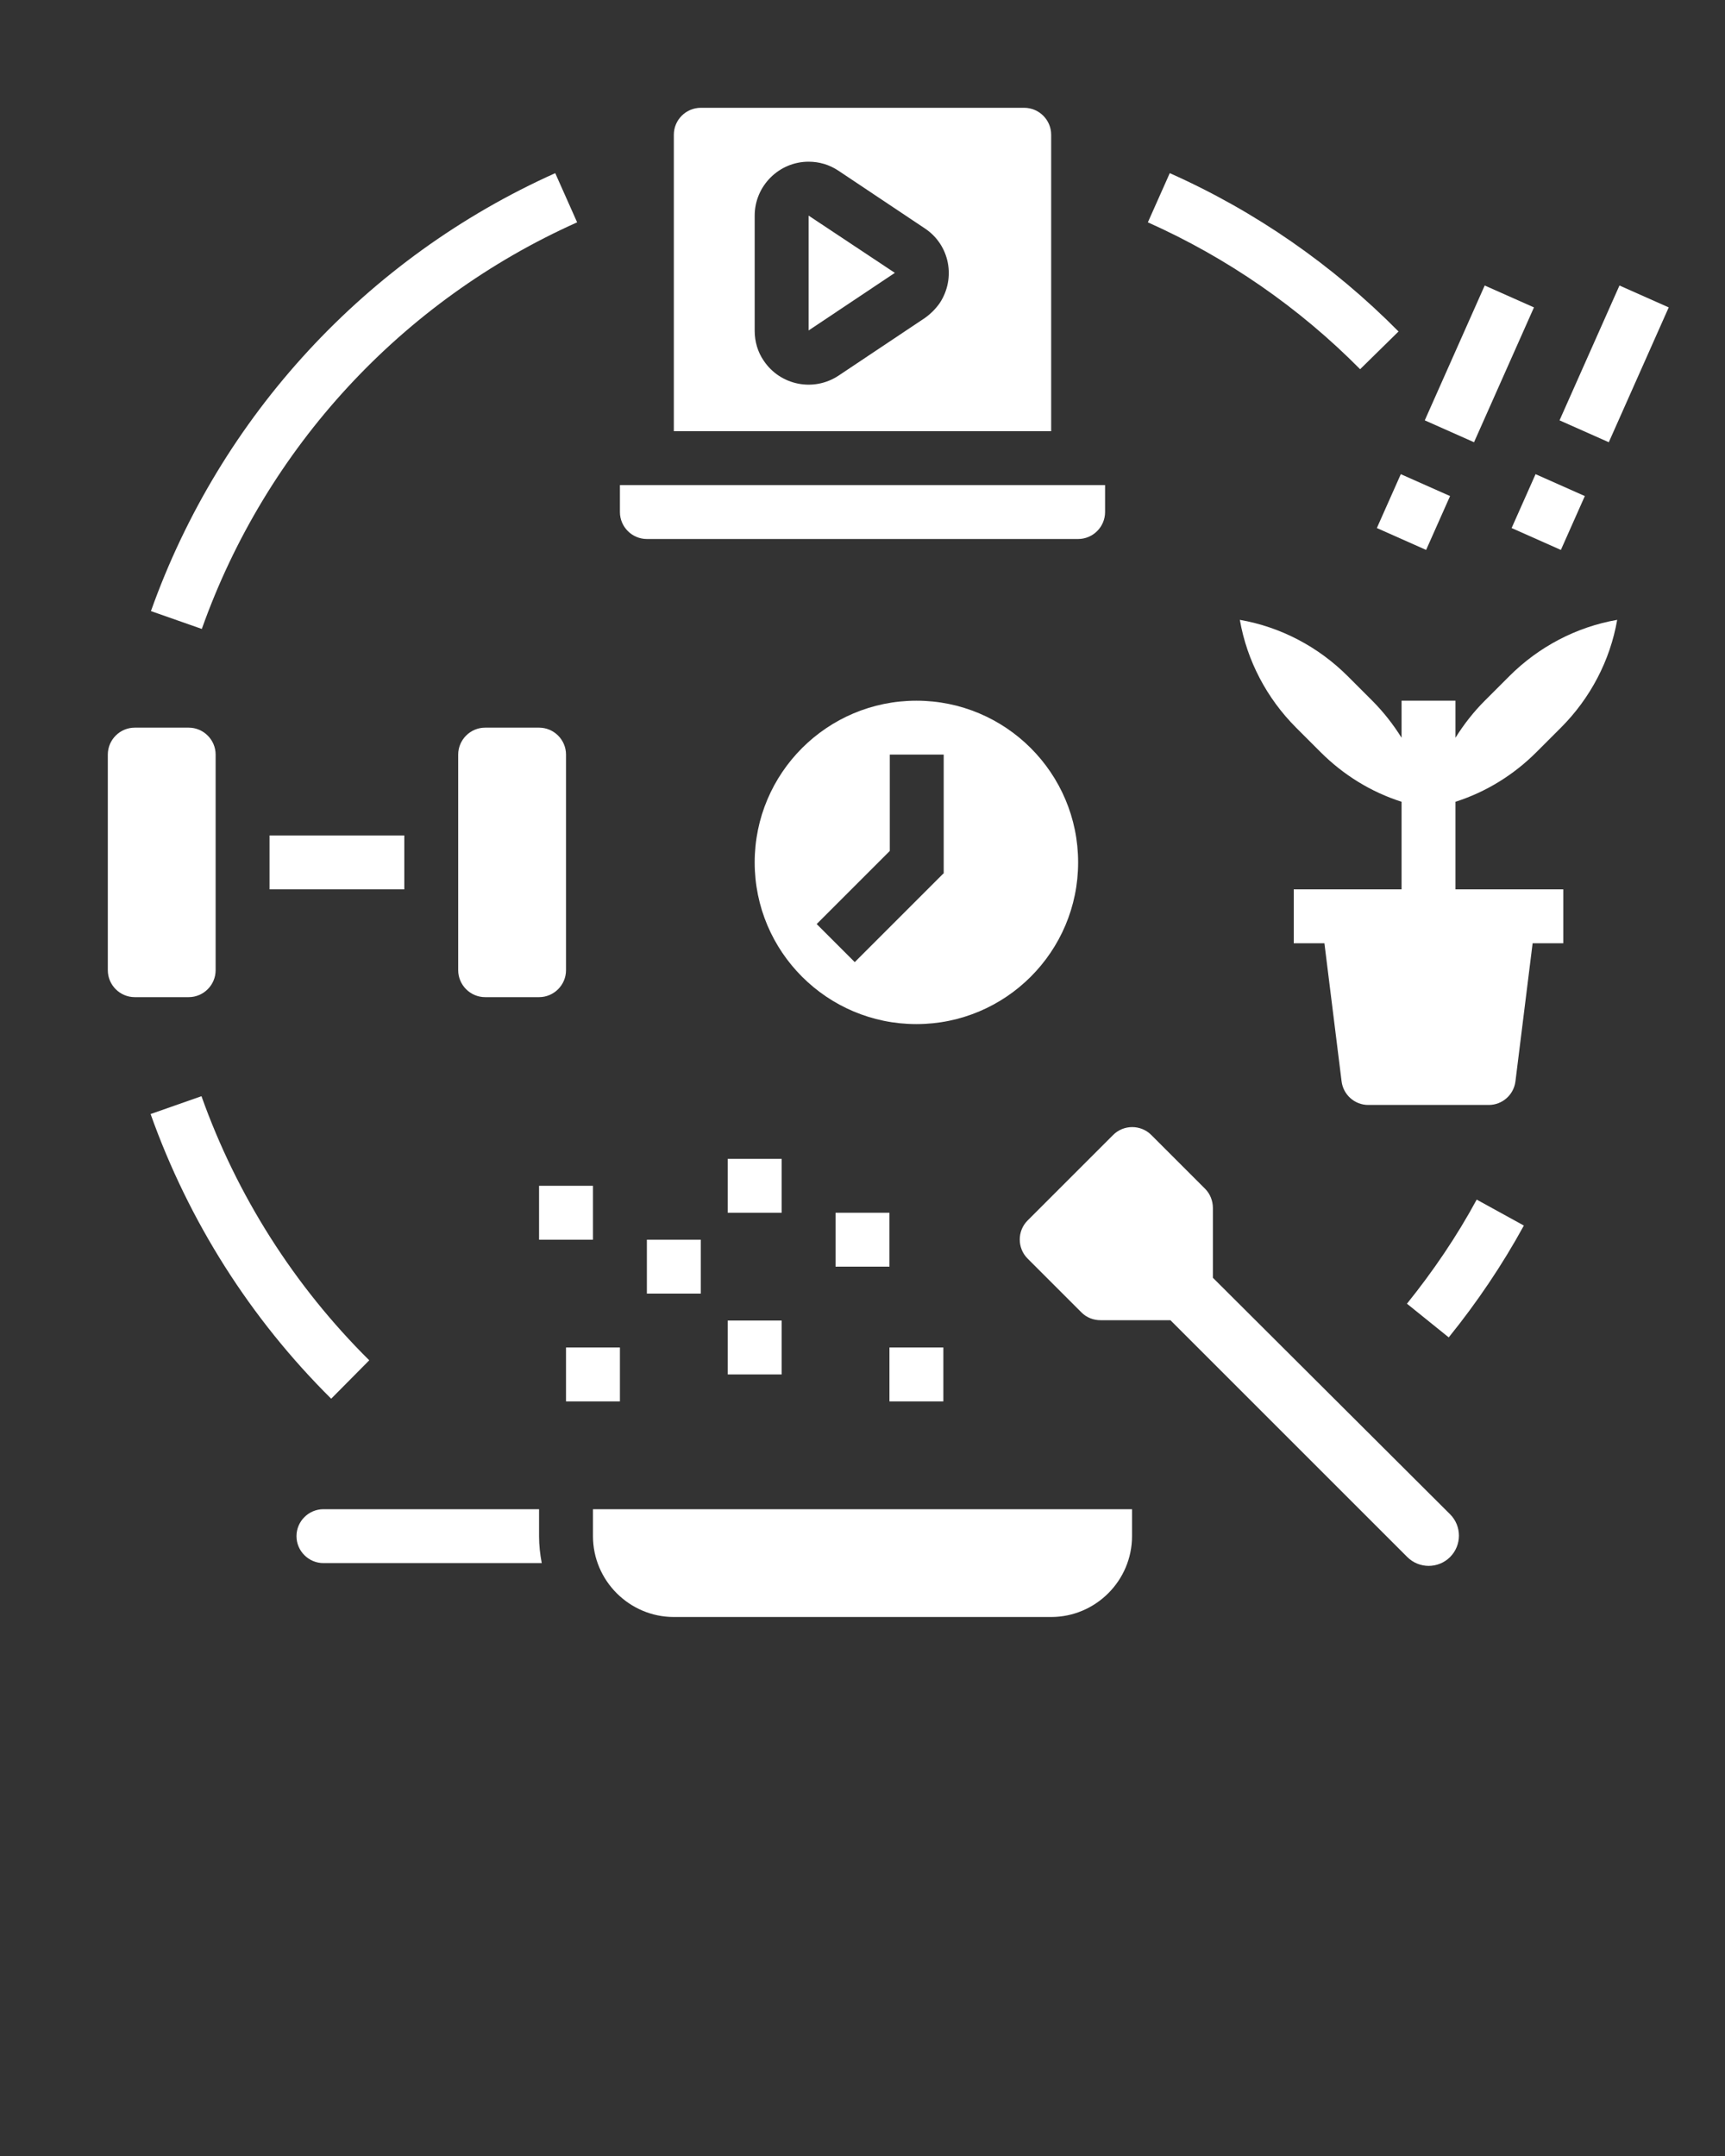 <svg width="512" height="640" viewBox="0 0 512 640" fill="none" xmlns="http://www.w3.org/2000/svg">
<rect x="0" y="0" width="512" height="640" fill="#333333" stroke="none"/>
<path d="M415.1 98.4C395.6 78.7 372.6 62.7 347.2 51.4L340.7 66C364.2 76.5 385.6 91.3 403.7 109.6L415.1 98.4Z" fill="white"/>
<path d="M171.3 66L164.8 51.4C108.8 76.5 65.4 123.5 44.8 181.4L59.9 186.7C79 132.9 119.2 89.3 171.3 66Z" fill="white"/>
<path d="M109.6 403.8C87.3 381.7 70.3 354.9 59.8 325.4L44.7 330.7C56 362.5 74.3 391.4 98.3 415.2L109.6 403.8Z" fill="white"/>
<path d="M417.6 387L430 397C438.4 386.6 445.9 375.5 452.3 363.8L438.3 356.1C432.4 367 425.4 377.3 417.6 387Z" fill="white"/>
<path d="M320 256C320 229.5 298.5 208 272 208C245.5 208 224 229.5 224 256C224 282.5 245.5 304 272 304C298.5 304 320 282.5 320 256ZM280 259.3L253.7 285.6L242.4 274.3L264.1 252.6V224H280.1V259.3H280Z" fill="white"/>
<path d="M120 248H80V264H120V248Z" fill="white"/>
<path d="M144 216H160C164.4 216 168 219.6 168 224V288C168 292.4 164.4 296 160 296H144C139.6 296 136 292.4 136 288V224C136 219.6 139.6 216 144 216Z" fill="white"/>
<path d="M40 216H56C60.4 216 64 219.6 64 224V288C64 292.4 60.4 296 56 296H40C35.6 296 32 292.4 32 288V224C32 219.6 35.6 216 40 216Z" fill="white"/>
<path d="M160 448H96C91.6 448 88 451.6 88 456C88 460.4 91.6 464 96 464H160.8C160.3 461.4 160 458.7 160 456V448Z" fill="white"/>
<path d="M176 456C176 469.2 186.8 480 200 480H312C325.2 480 336 469.2 336 456V448H176V456Z" fill="white"/>
<path d="M264 360H248V376H264V360Z" fill="white"/>
<path d="M176 352H160V368H176V352Z" fill="white"/>
<path d="M184 400H168V416H184V400Z" fill="white"/>
<path d="M208 368H192V384H208V368Z" fill="white"/>
<path d="M232 392H216V408H232V392Z" fill="white"/>
<path d="M232 344H216V360H232V344Z" fill="white"/>
<path d="M280 400H264V416H280V400Z" fill="white"/>
<path d="M456 223.3L463.3 216C472 207.3 477.9 196.1 480 184C467.9 186.1 456.7 192 448 200.7L440.7 208C437.4 211.3 434.5 215 432 219V208H416V219C413.5 215 410.6 211.3 407.3 208L400 200.7C391.3 192 380.1 186.1 368 184C370.1 196.1 376 207.3 384.7 216L392 223.3C398.7 230 406.9 235.1 416 238V264H384V280H393.1L398.2 321C398.7 325 402.1 328 406.1 328H441.9C445.9 328 449.3 325 449.8 321L454.9 280H464V264H432V238C441.1 235.1 449.3 230 456 223.3Z" fill="white"/>
<path d="M440.676 84.754L422.889 124.778L437.51 131.276L455.297 91.251L440.676 84.754Z" fill="white"/>
<path d="M415.775 140.756L408.668 156.748L423.289 163.245L430.396 147.254L415.775 140.756Z" fill="white"/>
<path d="M192 160H320C324.4 160 328 156.4 328 152V144H184V152C184 156.4 187.6 160 192 160Z" fill="white"/>
<path d="M240 64V98.1L265.6 81L240 64Z" fill="white"/>
<path d="M312 40C312 35.6 308.4 32 304 32H208C203.6 32 200 35.6 200 40V128H312V40ZM274.5 94.4L248.9 111.5C241.5 116.4 231.6 114.4 226.7 107.1C224.9 104.5 224 101.4 224 98.2V64C224 55.2 231.2 48 240 48C243.2 48 246.2 48.9 248.9 50.7L274.5 67.8C281.9 72.7 283.8 82.6 278.9 90C277.7 91.7 276.2 93.2 274.5 94.4Z" fill="white"/>
<path d="M360 379.3V358.6C360 356.5 359.2 354.4 357.7 352.9L341.7 336.9C338.6 333.8 333.5 333.8 330.4 336.9L305 362.3C301.9 365.4 301.9 370.5 305 373.6L321 389.6C322.5 391.1 324.5 391.9 326.7 391.9H347.4L417.7 462.2C421.2 465.7 426.9 465.7 430.4 462.2C433.9 458.7 433.9 453 430.4 449.5L360 379.3Z" fill="white"/>
<path d="M480.675 84.754L462.888 124.779L477.509 131.276L495.296 91.252L480.675 84.754Z" fill="white"/>
<path d="M455.773 140.756L448.666 156.748L463.287 163.245L470.394 147.254L455.773 140.756Z" fill="white"/>
</svg>

